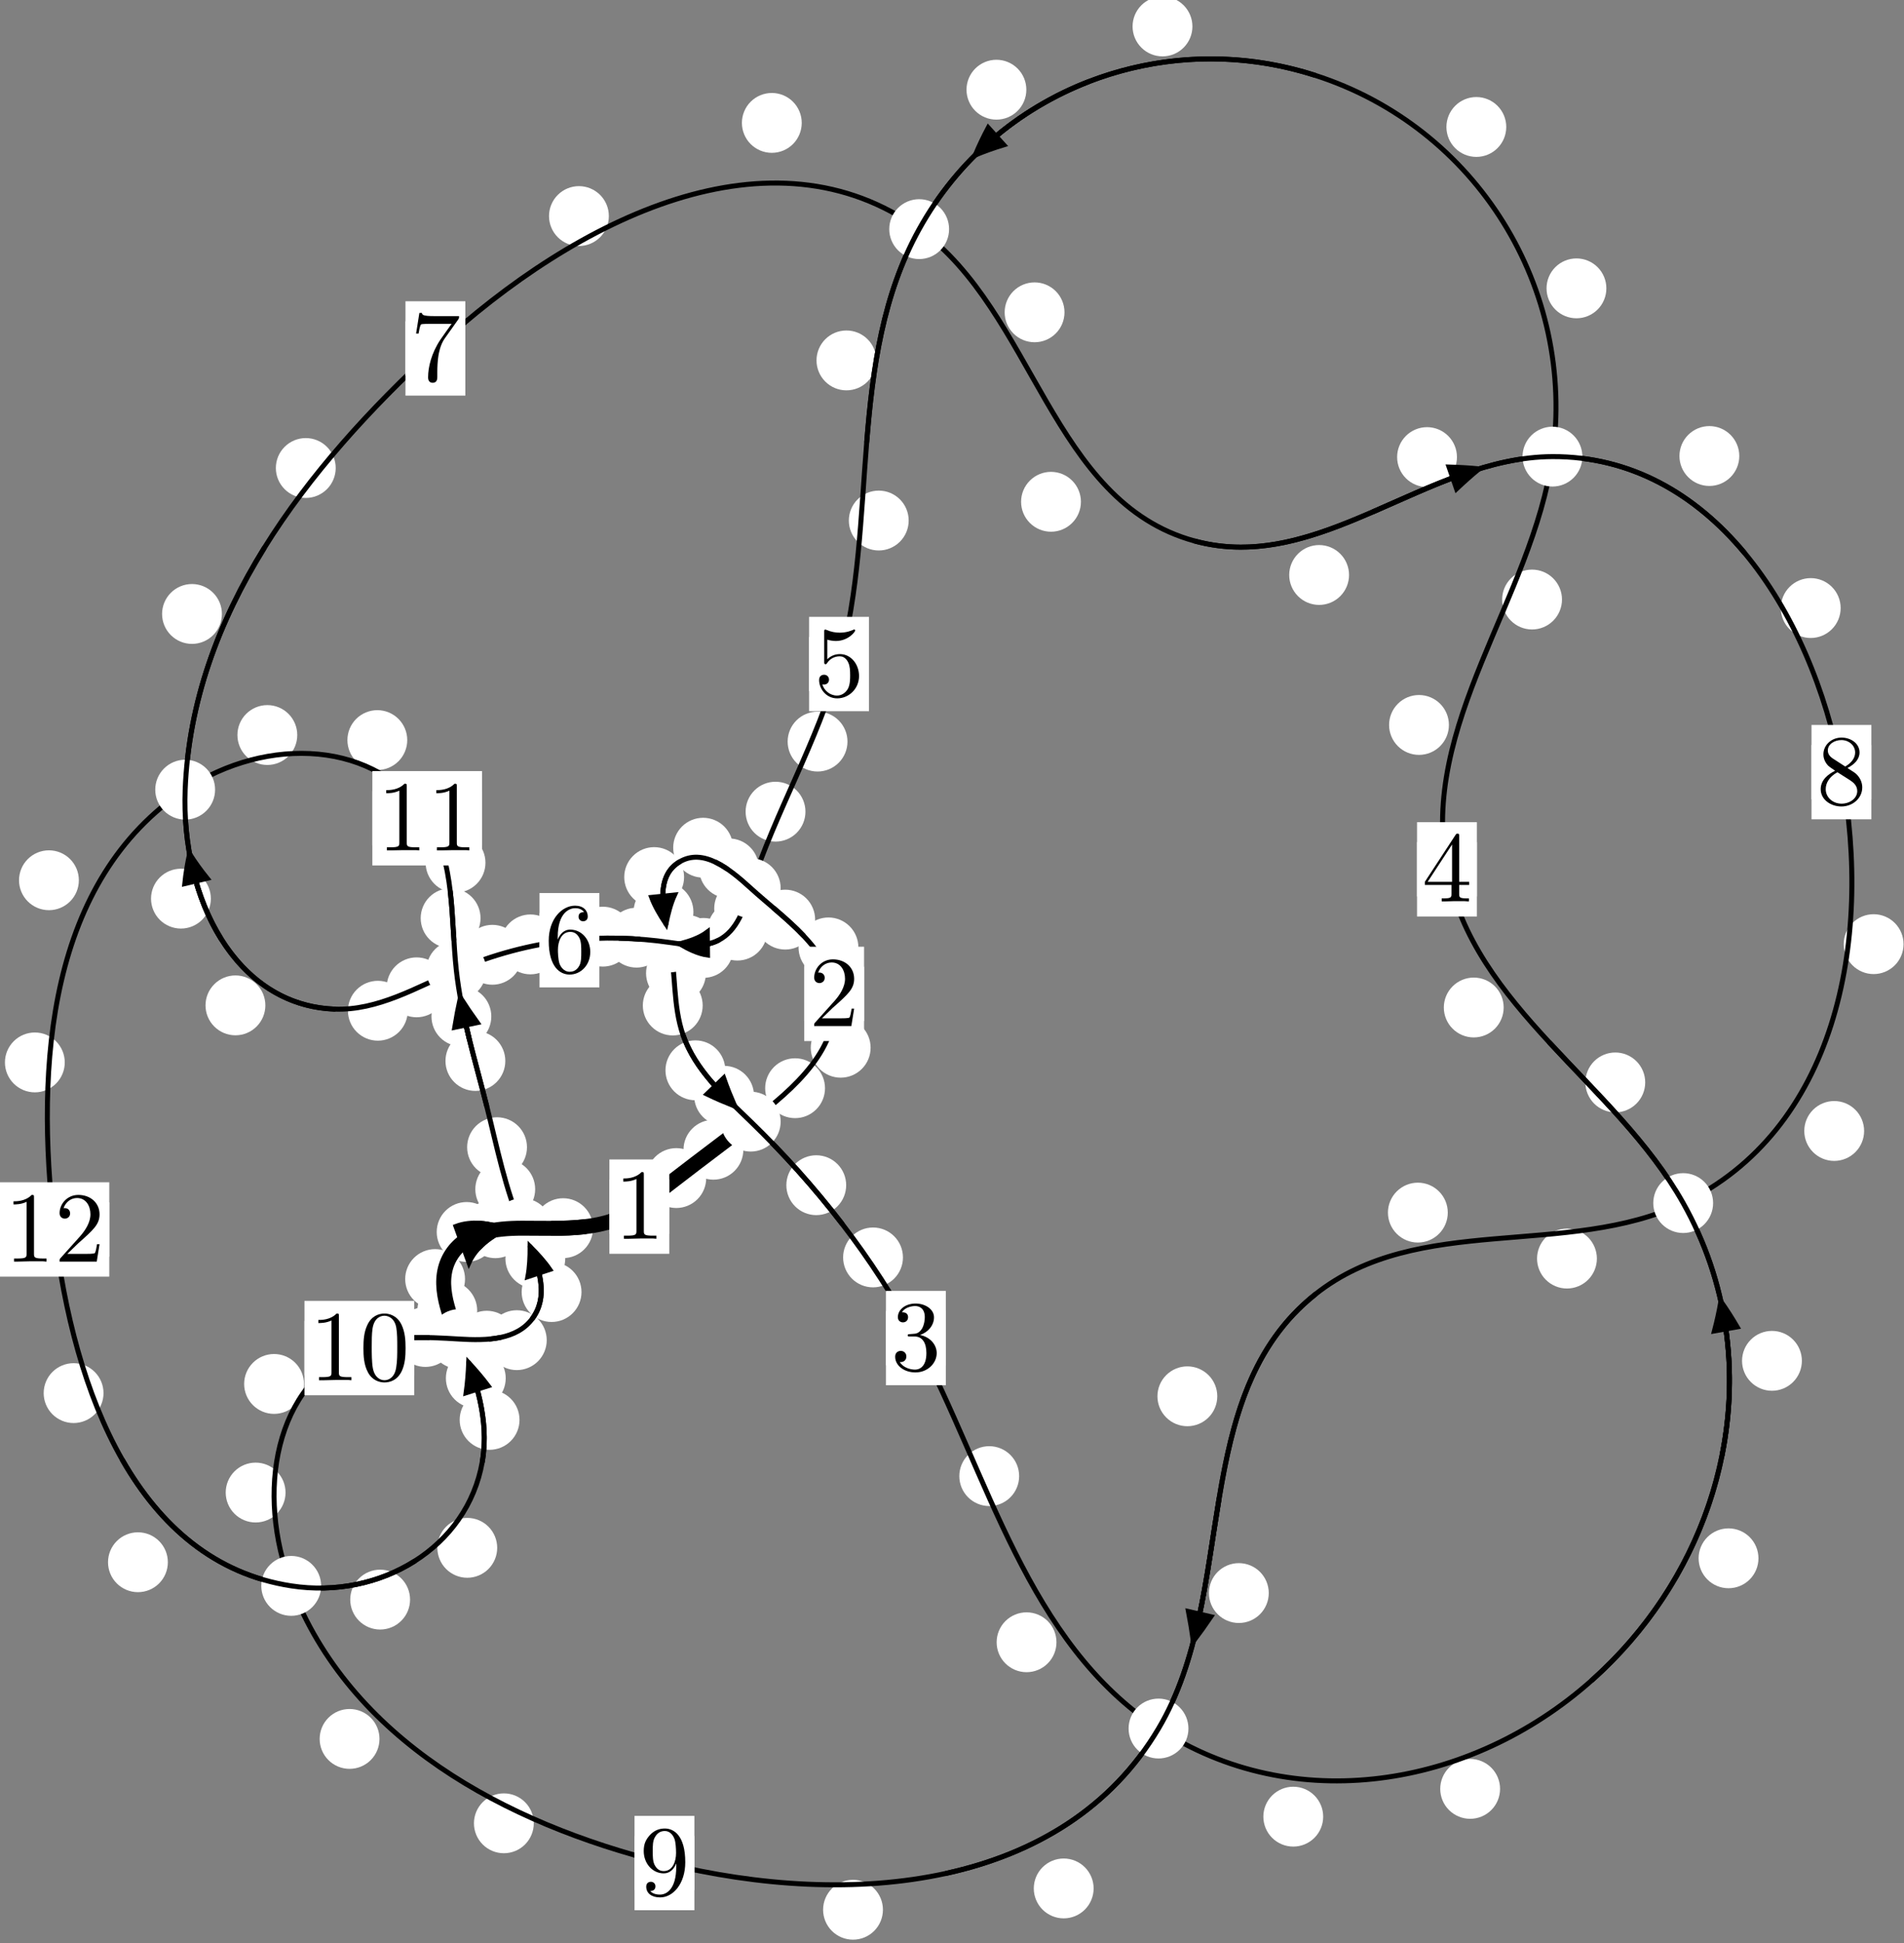 <?xml version="1.0"?>
<!-- Created by MetaPost 1.999 on 2021.07.05:2356 -->
<svg version="1.1" xmlns="http://www.w3.org/2000/svg" xmlns:xlink="http://www.w3.org/1999/xlink" width="190.214" height="194.035" viewBox="0 0 190.214 194.035">
<rect x="0" y="0" width="190.214" height="194.035" fill="#808080" stroke="none"/>
<!-- Original BoundingBox: -75.044647 -81.686478 115.169464 112.348190 -->
  <defs>
    <g transform="scale(0.01,0.01)" id="GLYPHcmr10_48">
      <path style="fill-rule: evenodd;" d="M460 -320C460 -400,455 -480,420 -554C374 -650,292 -666,250 -666C190 -666,117 -640,76 -547C44 -478,39 -400,39 -320C39 -245,43 -155,84 -79C127 2,200 22,249 22C303 22,379 1,423 -94C455 -163,460 -241,460 -320M249 -0C210 -0,151 -25,133 -121C122 -181,122 -273,122 -332C122 -396,122 -462,130 -516C149 -635,224 -644,249 -644C282 -644,348 -626,367 -527C377 -471,377 -395,377 -332C377 -257,377 -189,366 -125C351 -30,294 -0,249 -0"></path>
    </g>
    <g transform="scale(0.01,0.01)" id="GLYPHcmr10_49">
      <path style="fill-rule: evenodd;" d="M294 -640C294 -664,294 -666,271 -666C209 -602,121 -602,89 -602L89 -571C109 -571,168 -571,220 -597L220 -79C220 -43,217 -31,127 -31L95 -31L95 -0L257 -0L130 -3L217 -3L257 -3L297 -3L384 -3L419 -0L419 -31L387 -31C297 -31,294 -42,294 -79"></path>
    </g>
    <g transform="scale(0.01,0.01)" id="GLYPHcmr10_50">
      <path style="fill-rule: evenodd;" d="M127 -77L233 -180C389 -318,449 -372,449 -472C449 -586,359 -666,237 -666C124 -666,50 -574,50 -485C50 -429,100 -429,103 -429C120 -429,155 -441,155 -482C155 -508,137 -534,102 -534C94 -534,92 -534,89 -533C112 -598,166 -635,224 -635C315 -635,358 -554,358 -472C358 -392,308 -313,253 -251L61 -37C50 -26,50 -24,50 -0L421 -0L449 -174L424 -174C419 -144,412 -100,402 -85C395 -77,329 -77,307 -77"></path>
    </g>
    <g transform="scale(0.01,0.01)" id="GLYPHcmr10_51">
      <path style="fill-rule: evenodd;" d="M290 -352C372 -379,430 -449,430 -528C430 -610,342 -666,246 -666C145 -666,69 -606,69 -530C69 -497,91 -478,120 -478C151 -478,171 -500,171 -529C171 -579,124 -579,109 -579C140 -628,206 -641,242 -641C283 -641,338 -619,338 -529C338 -517,336 -459,310 -415C280 -367,246 -364,221 -363C213 -362,189 -360,182 -360C174 -359,167 -358,167 -348C167 -337,174 -337,191 -337L235 -337C317 -337,354 -269,354 -171C354 -35,285 -6,241 -6C198 -6,123 -23,88 -82C123 -77,154 -99,154 -137C154 -173,127 -193,98 -193C74 -193,42 -179,42 -135C42 -44,135 22,244 22C366 22,457 -69,457 -171C457 -253,394 -331,290 -352"></path>
    </g>
    <g transform="scale(0.01,0.01)" id="GLYPHcmr10_52">
      <path style="fill-rule: evenodd;" d="M294 -165L294 -78C294 -42,292 -31,218 -31L197 -31L197 -0L332 -0L238 -3L290 -3L332 -3L374 -3L427 -3L468 -0L468 -31L447 -31C373 -31,371 -42,371 -78L371 -165L471 -165L471 -196L371 -196L371 -651C371 -671,371 -677,355 -677C346 -677,343 -677,335 -665L28 -196L28 -165M300 -196L56 -196L300 -569"></path>
    </g>
    <g transform="scale(0.01,0.01)" id="GLYPHcmr10_53">
      <path style="fill-rule: evenodd;" d="M449 -201C449 -320,367 -420,259 -420C211 -420,168 -404,132 -369L132 -564C152 -558,185 -551,217 -551C340 -551,410 -642,410 -655C410 -661,407 -666,400 -666C399 -666,397 -666,392 -663C372 -654,323 -634,256 -634C216 -634,170 -641,123 -662C115 -665,113 -665,111 -665C101 -665,101 -657,101 -641L101 -345C101 -327,101 -319,115 -319C122 -319,124 -322,128 -328C139 -344,176 -398,257 -398C309 -398,334 -352,342 -334C358 -297,360 -258,360 -208C360 -173,360 -113,336 -71C312 -32,275 -6,229 -6C156 -6,99 -59,82 -118C85 -117,88 -116,99 -116C132 -116,149 -141,149 -165C149 -189,132 -214,99 -214C85 -214,50 -207,50 -161C50 -75,119 22,231 22C347 22,449 -74,449 -201"></path>
    </g>
    <g transform="scale(0.01,0.01)" id="GLYPHcmr10_54">
      <path style="fill-rule: evenodd;" d="M132 -328L132 -352C132 -605,256 -641,307 -641C331 -641,373 -635,395 -601C380 -601,340 -601,340 -556C340 -525,364 -510,386 -510C402 -510,432 -519,432 -558C432 -618,388 -666,305 -666C177 -666,42 -537,42 -316C42 -49,158 22,251 22C362 22,457 -72,457 -204C457 -331,368 -427,257 -427C189 -427,152 -376,132 -328M251 -6C188 -6,158 -66,152 -81C134 -128,134 -208,134 -226C134 -304,166 -404,256 -404C272 -404,318 -404,349 -342C367 -305,367 -254,367 -205C367 -157,367 -107,350 -71C320 -11,274 -6,251 -6"></path>
    </g>
    <g transform="scale(0.01,0.01)" id="GLYPHcmr10_55">
      <path style="fill-rule: evenodd;" d="M476 -609C485 -621,485 -623,485 -644L242 -644C120 -644,118 -657,114 -676L89 -676L56 -470L81 -470C84 -486,93 -549,106 -561C113 -567,191 -567,204 -567L411 -567C400 -551,321 -442,299 -409C209 -274,176 -135,176 -33C176 -23,176 22,222 22C268 22,268 -23,268 -33L268 -84C268 -139,271 -194,279 -248C283 -271,297 -357,341 -419"></path>
    </g>
    <g transform="scale(0.01,0.01)" id="GLYPHcmr10_56">
      <path style="fill-rule: evenodd;" d="M163 -457C117 -487,113 -521,113 -538C113 -599,178 -641,249 -641C322 -641,386 -589,386 -517C386 -460,347 -412,287 -377M309 -362C381 -399,430 -451,430 -517C430 -609,341 -666,250 -666C150 -666,69 -592,69 -499C69 -481,71 -436,113 -389C124 -377,161 -352,186 -335C128 -306,42 -250,42 -151C42 -45,144 22,249 22C362 22,457 -61,457 -168C457 -204,446 -249,408 -291C389 -312,373 -322,309 -362M209 -320L332 -242C360 -223,407 -193,407 -132C407 -58,332 -6,250 -6C164 -6,92 -68,92 -151C92 -209,124 -273,209 -320"></path>
    </g>
    <g transform="scale(0.01,0.01)" id="GLYPHcmr10_57">
      <path style="fill-rule: evenodd;" d="M367 -318L367 -286C367 -52,263 -6,205 -6C188 -6,134 -8,107 -42C151 -42,159 -71,159 -88C159 -119,135 -134,113 -134C97 -134,67 -125,67 -86C67 -19,121 22,206 22C335 22,457 -114,457 -329C457 -598,342 -666,253 -666C198 -666,149 -648,106 -603C65 -558,42 -516,42 -441C42 -316,130 -218,242 -218C303 -218,344 -260,367 -318M243 -241C227 -241,181 -241,150 -304C132 -341,132 -391,132 -440C132 -494,132 -541,153 -578C180 -628,218 -641,253 -641C299 -641,332 -607,349 -562C361 -530,365 -467,365 -421C365 -338,331 -241,243 -241"></path>
    </g>
  </defs>
  <path d="M70.552 117.636C70.552 116.843,70.237 116.083,69.677 115.523C69.116 114.962,68.356 114.647,67.564 114.647C66.771 114.647,66.011 114.962,65.45 115.523C64.89 116.083,64.575 116.843,64.575 117.636C64.575 118.429,64.89 119.189,65.45 119.749C66.011 120.31,66.771 120.625,67.564 120.625C68.356 120.625,69.116 120.31,69.677 119.749C70.237 119.189,70.552 118.429,70.552 117.636Z" style="fill: rgb(100%,100%,100%);stroke: none;"></path>
  <path d="M66.86 120.488C66.86 119.695,66.545 118.935,65.985 118.375C65.424 117.814,64.664 117.499,63.871 117.499C63.079 117.499,62.318 117.814,61.758 118.375C61.198 118.935,60.883 119.695,60.883 120.488C60.883 121.281,61.198 122.041,61.758 122.601C62.318 123.162,63.079 123.477,63.871 123.477C64.664 123.477,65.424 123.162,65.985 122.601C66.545 122.041,66.86 121.281,66.86 120.488Z" style="fill: rgb(100%,100%,100%);stroke: none;"></path>
  <path d="M82.42 108.663C82.42 107.871,82.105 107.111,81.544 106.55C80.984 105.99,80.224 105.675,79.431 105.675C78.638 105.675,77.878 105.99,77.318 106.55C76.757 107.111,76.442 107.871,76.442 108.663C76.442 109.456,76.757 110.216,77.318 110.777C77.878 111.337,78.638 111.652,79.431 111.652C80.224 111.652,80.984 111.337,81.544 110.777C82.105 110.216,82.42 109.456,82.42 108.663Z" style="fill: rgb(100%,100%,100%);stroke: none;"></path>
  <path d="M74.262 114.806C74.262 114.014,73.947 113.254,73.386 112.693C72.826 112.133,72.066 111.818,71.273 111.818C70.48 111.818,69.72 112.133,69.16 112.693C68.599 113.254,68.284 114.014,68.284 114.806C68.284 115.599,68.599 116.359,69.16 116.92C69.72 117.48,70.48 117.795,71.273 117.795C72.066 117.795,72.826 117.48,73.386 116.92C73.947 116.359,74.262 115.599,74.262 114.806Z" style="fill: rgb(100%,100%,100%);stroke: none;"></path>
  <path d="M85.754 94.604C85.754 93.811,85.439 93.051,84.879 92.49C84.318 91.93,83.558 91.615,82.765 91.615C81.973 91.615,81.213 91.93,80.652 92.49C80.092 93.051,79.777 93.811,79.777 94.604C79.777 95.396,80.092 96.156,80.652 96.717C81.213 97.277,81.973 97.592,82.765 97.592C83.558 97.592,84.318 97.277,84.879 96.717C85.439 96.156,85.754 95.396,85.754 94.604Z" style="fill: rgb(100%,100%,100%);stroke: none;"></path>
  <path d="M86.976 104.622C86.976 103.829,86.661 103.069,86.1 102.509C85.54 101.948,84.78 101.633,83.987 101.633C83.194 101.633,82.434 101.948,81.874 102.509C81.313 103.069,80.998 103.829,80.998 104.622C80.998 105.415,81.313 106.175,81.874 106.735C82.434 107.296,83.194 107.611,83.987 107.611C84.78 107.611,85.54 107.296,86.1 106.735C86.661 106.175,86.976 105.415,86.976 104.622Z" style="fill: rgb(100%,100%,100%);stroke: none;"></path>
  <path d="M75.817 86.713C75.817 85.92,75.502 85.16,74.941 84.6C74.381 84.039,73.621 83.724,72.828 83.724C72.035 83.724,71.275 84.039,70.715 84.6C70.154 85.16,69.839 85.92,69.839 86.713C69.839 87.506,70.154 88.266,70.715 88.826C71.275 89.387,72.035 89.702,72.828 89.702C73.621 89.702,74.381 89.387,74.941 88.826C75.502 88.266,75.817 87.506,75.817 86.713Z" style="fill: rgb(100%,100%,100%);stroke: none;"></path>
  <path d="M81.434 91.829C81.434 91.036,81.119 90.276,80.558 89.715C79.998 89.155,79.238 88.84,78.445 88.84C77.652 88.84,76.892 89.155,76.331 89.715C75.771 90.276,75.456 91.036,75.456 91.829C75.456 92.621,75.771 93.382,76.331 93.942C76.892 94.502,77.652 94.817,78.445 94.817C79.238 94.817,79.998 94.502,80.558 93.942C81.119 93.382,81.434 92.621,81.434 91.829Z" style="fill: rgb(100%,100%,100%);stroke: none;"></path>
  <path d="M68.341 87.581C68.341 86.789,68.026 86.028,67.465 85.468C66.905 84.907,66.145 84.592,65.352 84.592C64.559 84.592,63.799 84.907,63.239 85.468C62.678 86.028,62.363 86.789,62.363 87.581C62.363 88.374,62.678 89.134,63.239 89.695C63.799 90.255,64.559 90.57,65.352 90.57C66.145 90.57,66.905 90.255,67.465 89.695C68.026 89.134,68.341 88.374,68.341 87.581Z" style="fill: rgb(100%,100%,100%);stroke: none;"></path>
  <path d="M73.232 84.648C73.232 83.856,72.917 83.096,72.357 82.535C71.796 81.975,71.036 81.66,70.244 81.66C69.451 81.66,68.691 81.975,68.13 82.535C67.57 83.096,67.255 83.856,67.255 84.648C67.255 85.441,67.57 86.201,68.13 86.762C68.691 87.322,69.451 87.637,70.244 87.637C71.036 87.637,71.796 87.322,72.357 86.762C72.917 86.201,73.232 85.441,73.232 84.648Z" style="fill: rgb(100%,100%,100%);stroke: none;"></path>
  <path d="M70.521 97.176C70.521 96.383,70.206 95.623,69.645 95.063C69.085 94.502,68.325 94.187,67.532 94.187C66.739 94.187,65.979 94.502,65.419 95.063C64.858 95.623,64.543 96.383,64.543 97.176C64.543 97.969,64.858 98.729,65.419 99.289C65.979 99.85,66.739 100.165,67.532 100.165C68.325 100.165,69.085 99.85,69.645 99.289C70.206 98.729,70.521 97.969,70.521 97.176Z" style="fill: rgb(100%,100%,100%);stroke: none;"></path>
  <path d="M69.274 91.06C69.274 90.267,68.959 89.507,68.399 88.946C67.839 88.386,67.078 88.071,66.286 88.071C65.493 88.071,64.733 88.386,64.172 88.946C63.612 89.507,63.297 90.267,63.297 91.06C63.297 91.852,63.612 92.613,64.172 93.173C64.733 93.734,65.493 94.048,66.286 94.048C67.078 94.048,67.839 93.734,68.399 93.173C68.959 92.613,69.274 91.852,69.274 91.06Z" style="fill: rgb(100%,100%,100%);stroke: none;"></path>
  <path d="M72.46 106.876C72.46 106.084,72.145 105.324,71.584 104.763C71.024 104.203,70.264 103.888,69.471 103.888C68.678 103.888,67.918 104.203,67.358 104.763C66.797 105.324,66.482 106.084,66.482 106.876C66.482 107.669,66.797 108.429,67.358 108.99C67.918 109.55,68.678 109.865,69.471 109.865C70.264 109.865,71.024 109.55,71.584 108.99C72.145 108.429,72.46 107.669,72.46 106.876Z" style="fill: rgb(100%,100%,100%);stroke: none;"></path>
  <path d="M70.199 100.405C70.199 99.612,69.884 98.852,69.323 98.291C68.763 97.731,68.003 97.416,67.21 97.416C66.417 97.416,65.657 97.731,65.097 98.291C64.536 98.852,64.221 99.612,64.221 100.405C64.221 101.197,64.536 101.958,65.097 102.518C65.657 103.079,66.417 103.394,67.21 103.394C68.003 103.394,68.763 103.079,69.323 102.518C69.884 101.958,70.199 101.197,70.199 100.405Z" style="fill: rgb(100%,100%,100%);stroke: none;"></path>
  <path d="M84.535 118.348C84.535 117.555,84.22 116.795,83.66 116.234C83.099 115.674,82.339 115.359,81.546 115.359C80.754 115.359,79.993 115.674,79.433 116.234C78.873 116.795,78.558 117.555,78.558 118.348C78.558 119.14,78.873 119.9,79.433 120.461C79.993 121.021,80.754 121.336,81.546 121.336C82.339 121.336,83.099 121.021,83.66 120.461C84.22 119.9,84.535 119.14,84.535 118.348Z" style="fill: rgb(100%,100%,100%);stroke: none;"></path>
  <path d="M75.328 109.42C75.328 108.627,75.013 107.867,74.452 107.306C73.892 106.746,73.132 106.431,72.339 106.431C71.546 106.431,70.786 106.746,70.226 107.306C69.665 107.867,69.35 108.627,69.35 109.42C69.35 110.212,69.665 110.973,70.226 111.533C70.786 112.094,71.546 112.409,72.339 112.409C73.132 112.409,73.892 112.094,74.452 111.533C75.013 110.973,75.328 110.212,75.328 109.42Z" style="fill: rgb(100%,100%,100%);stroke: none;"></path>
  <path d="M101.815 147.397C101.815 146.605,101.5 145.844,100.94 145.284C100.379 144.723,99.619 144.409,98.826 144.409C98.034 144.409,97.274 144.723,96.713 145.284C96.153 145.844,95.838 146.605,95.838 147.397C95.838 148.19,96.153 148.95,96.713 149.511C97.274 150.071,98.034 150.386,98.826 150.386C99.619 150.386,100.379 150.071,100.94 149.511C101.5 148.95,101.815 148.19,101.815 147.397Z" style="fill: rgb(100%,100%,100%);stroke: none;"></path>
  <path d="M90.207 125.561C90.207 124.768,89.892 124.008,89.332 123.447C88.771 122.887,88.011 122.572,87.218 122.572C86.426 122.572,85.665 122.887,85.105 123.447C84.544 124.008,84.23 124.768,84.23 125.561C84.23 126.353,84.544 127.113,85.105 127.674C85.665 128.234,86.426 128.549,87.218 128.549C88.011 128.549,88.771 128.234,89.332 127.674C89.892 127.113,90.207 126.353,90.207 125.561Z" style="fill: rgb(100%,100%,100%);stroke: none;"></path>
  <path d="M132.189 181.403C132.189 180.61,131.875 179.85,131.314 179.289C130.754 178.729,129.993 178.414,129.201 178.414C128.408 178.414,127.648 178.729,127.087 179.289C126.527 179.85,126.212 180.61,126.212 181.403C126.212 182.195,126.527 182.955,127.087 183.516C127.648 184.076,128.408 184.391,129.201 184.391C129.993 184.391,130.754 184.076,131.314 183.516C131.875 182.955,132.189 182.195,132.189 181.403Z" style="fill: rgb(100%,100%,100%);stroke: none;"></path>
  <path d="M105.544 163.989C105.544 163.196,105.229 162.436,104.669 161.875C104.108 161.315,103.348 161,102.555 161C101.763 161,101.003 161.315,100.442 161.875C99.882 162.436,99.567 163.196,99.567 163.989C99.567 164.781,99.882 165.542,100.442 166.102C101.003 166.662,101.763 166.977,102.555 166.977C103.348 166.977,104.108 166.662,104.669 166.102C105.229 165.542,105.544 164.781,105.544 163.989Z" style="fill: rgb(100%,100%,100%);stroke: none;"></path>
  <path d="M175.674 155.604C175.674 154.812,175.359 154.051,174.798 153.491C174.238 152.931,173.478 152.616,172.685 152.616C171.892 152.616,171.132 152.931,170.572 153.491C170.011 154.051,169.696 154.812,169.696 155.604C169.696 156.397,170.011 157.157,170.572 157.718C171.132 158.278,171.892 158.593,172.685 158.593C173.478 158.593,174.238 158.278,174.798 157.718C175.359 157.157,175.674 156.397,175.674 155.604Z" style="fill: rgb(100%,100%,100%);stroke: none;"></path>
  <path d="M149.86 178.628C149.86 177.835,149.545 177.075,148.985 176.515C148.424 175.954,147.664 175.639,146.872 175.639C146.079 175.639,145.319 175.954,144.758 176.515C144.198 177.075,143.883 177.835,143.883 178.628C143.883 179.421,144.198 180.181,144.758 180.741C145.319 181.302,146.079 181.617,146.872 181.617C147.664 181.617,148.424 181.302,148.985 180.741C149.545 180.181,149.86 179.421,149.86 178.628Z" style="fill: rgb(100%,100%,100%);stroke: none;"></path>
  <path d="M164.36 108.085C164.36 107.293,164.046 106.533,163.485 105.972C162.925 105.412,162.164 105.097,161.372 105.097C160.579 105.097,159.819 105.412,159.258 105.972C158.698 106.533,158.383 107.293,158.383 108.085C158.383 108.878,158.698 109.638,159.258 110.199C159.819 110.759,160.579 111.074,161.372 111.074C162.164 111.074,162.925 110.759,163.485 110.199C164.046 109.638,164.36 108.878,164.36 108.085Z" style="fill: rgb(100%,100%,100%);stroke: none;"></path>
  <path d="M180.012 135.886C180.012 135.093,179.697 134.333,179.137 133.773C178.576 133.212,177.816 132.897,177.024 132.897C176.231 132.897,175.471 133.212,174.91 133.773C174.35 134.333,174.035 135.093,174.035 135.886C174.035 136.679,174.35 137.439,174.91 137.999C175.471 138.56,176.231 138.875,177.024 138.875C177.816 138.875,178.576 138.56,179.137 137.999C179.697 137.439,180.012 136.679,180.012 135.886Z" style="fill: rgb(100%,100%,100%);stroke: none;"></path>
  <path d="M144.75 72.39C144.75 71.597,144.435 70.837,143.875 70.277C143.314 69.716,142.554 69.401,141.761 69.401C140.969 69.401,140.209 69.716,139.648 70.277C139.088 70.837,138.773 71.597,138.773 72.39C138.773 73.183,139.088 73.943,139.648 74.503C140.209 75.064,140.969 75.379,141.761 75.379C142.554 75.379,143.314 75.064,143.875 74.503C144.435 73.943,144.75 73.183,144.75 72.39Z" style="fill: rgb(100%,100%,100%);stroke: none;"></path>
  <path d="M150.22 100.604C150.22 99.812,149.905 99.051,149.345 98.491C148.784 97.931,148.024 97.616,147.231 97.616C146.439 97.616,145.678 97.931,145.118 98.491C144.557 99.051,144.242 99.812,144.242 100.604C144.242 101.397,144.557 102.157,145.118 102.718C145.678 103.278,146.439 103.593,147.231 103.593C148.024 103.593,148.784 103.278,149.345 102.718C149.905 102.157,150.22 101.397,150.22 100.604Z" style="fill: rgb(100%,100%,100%);stroke: none;"></path>
  <path d="M160.48 28.793C160.48 28.001,160.165 27.241,159.605 26.68C159.044 26.12,158.284 25.805,157.492 25.805C156.699 25.805,155.939 26.12,155.378 26.68C154.818 27.241,154.503 28.001,154.503 28.793C154.503 29.586,154.818 30.346,155.378 30.907C155.939 31.467,156.699 31.782,157.492 31.782C158.284 31.782,159.044 31.467,159.605 30.907C160.165 30.346,160.48 29.586,160.48 28.793Z" style="fill: rgb(100%,100%,100%);stroke: none;"></path>
  <path d="M156.046 59.867C156.046 59.074,155.731 58.314,155.17 57.754C154.61 57.193,153.85 56.878,153.057 56.878C152.264 56.878,151.504 57.193,150.944 57.754C150.383 58.314,150.068 59.074,150.068 59.867C150.068 60.66,150.383 61.42,150.944 61.98C151.504 62.541,152.264 62.856,153.057 62.856C153.85 62.856,154.61 62.541,155.17 61.98C155.731 61.42,156.046 60.66,156.046 59.867Z" style="fill: rgb(100%,100%,100%);stroke: none;"></path>
  <path d="M119.125 2.641C119.125 1.848,118.81 1.088,118.249 0.527C117.689 -0.033,116.929 -0.348,116.136 -0.348C115.343 -0.348,114.583 -0.033,114.023 0.527C113.462 1.088,113.147 1.848,113.147 2.641C113.147 3.433,113.462 4.193,114.023 4.754C114.583 5.314,115.343 5.629,116.136 5.629C116.929 5.629,117.689 5.314,118.249 4.754C118.81 4.193,119.125 3.433,119.125 2.641Z" style="fill: rgb(100%,100%,100%);stroke: none;"></path>
  <path d="M150.478 12.679C150.478 11.886,150.164 11.126,149.603 10.566C149.043 10.005,148.282 9.69,147.49 9.69C146.697 9.69,145.937 10.005,145.376 10.566C144.816 11.126,144.501 11.886,144.501 12.679C144.501 13.472,144.816 14.232,145.376 14.792C145.937 15.353,146.697 15.668,147.49 15.668C148.282 15.668,149.043 15.353,149.603 14.792C150.164 14.232,150.478 13.472,150.478 12.679Z" style="fill: rgb(100%,100%,100%);stroke: none;"></path>
  <path d="M87.549 35.989C87.549 35.196,87.234 34.436,86.674 33.875C86.113 33.315,85.353 33,84.56 33C83.768 33,83.007 33.315,82.447 33.875C81.887 34.436,81.572 35.196,81.572 35.989C81.572 36.781,81.887 37.542,82.447 38.102C83.007 38.663,83.768 38.977,84.56 38.977C85.353 38.977,86.113 38.663,86.674 38.102C87.234 37.542,87.549 36.781,87.549 35.989Z" style="fill: rgb(100%,100%,100%);stroke: none;"></path>
  <path d="M102.534 8.958C102.534 8.165,102.22 7.405,101.659 6.844C101.099 6.284,100.338 5.969,99.546 5.969C98.753 5.969,97.993 6.284,97.432 6.844C96.872 7.405,96.557 8.165,96.557 8.958C96.557 9.75,96.872 10.51,97.432 11.071C97.993 11.631,98.753 11.946,99.546 11.946C100.338 11.946,101.099 11.631,101.659 11.071C102.22 10.51,102.534 9.75,102.534 8.958Z" style="fill: rgb(100%,100%,100%);stroke: none;"></path>
  <path d="M84.665 74.051C84.665 73.259,84.35 72.498,83.79 71.938C83.229 71.378,82.469 71.063,81.676 71.063C80.884 71.063,80.124 71.378,79.563 71.938C79.003 72.498,78.688 73.259,78.688 74.051C78.688 74.844,79.003 75.604,79.563 76.165C80.124 76.725,80.884 77.04,81.676 77.04C82.469 77.04,83.229 76.725,83.79 76.165C84.35 75.604,84.665 74.844,84.665 74.051Z" style="fill: rgb(100%,100%,100%);stroke: none;"></path>
  <path d="M90.779 51.978C90.779 51.185,90.464 50.425,89.904 49.865C89.343 49.304,88.583 48.989,87.791 48.989C86.998 48.989,86.238 49.304,85.677 49.865C85.117 50.425,84.802 51.185,84.802 51.978C84.802 52.771,85.117 53.531,85.677 54.091C86.238 54.652,86.998 54.967,87.791 54.967C88.583 54.967,89.343 54.652,89.904 54.091C90.464 53.531,90.779 52.771,90.779 51.978Z" style="fill: rgb(100%,100%,100%);stroke: none;"></path>
  <path d="M77.33 90.725C77.33 89.932,77.015 89.172,76.454 88.611C75.894 88.051,75.134 87.736,74.341 87.736C73.548 87.736,72.788 88.051,72.228 88.611C71.667 89.172,71.352 89.932,71.352 90.725C71.352 91.517,71.667 92.277,72.228 92.838C72.788 93.398,73.548 93.713,74.341 93.713C75.134 93.713,75.894 93.398,76.454 92.838C77.015 92.277,77.33 91.517,77.33 90.725Z" style="fill: rgb(100%,100%,100%);stroke: none;"></path>
  <path d="M80.466 81.049C80.466 80.257,80.151 79.496,79.591 78.936C79.03 78.375,78.27 78.061,77.477 78.061C76.685 78.061,75.924 78.375,75.364 78.936C74.804 79.496,74.489 80.257,74.489 81.049C74.489 81.842,74.804 82.602,75.364 83.163C75.924 83.723,76.685 84.038,77.477 84.038C78.27 84.038,79.03 83.723,79.591 83.163C80.151 82.602,80.466 81.842,80.466 81.049Z" style="fill: rgb(100%,100%,100%);stroke: none;"></path>
  <path d="M73.27 94.655C73.27 93.862,72.955 93.102,72.395 92.541C71.834 91.981,71.074 91.666,70.281 91.666C69.489 91.666,68.728 91.981,68.168 92.541C67.607 93.102,67.293 93.862,67.293 94.655C67.293 95.447,67.607 96.207,68.168 96.768C68.728 97.328,69.489 97.643,70.281 97.643C71.074 97.643,71.834 97.328,72.395 96.768C72.955 96.207,73.27 95.447,73.27 94.655Z" style="fill: rgb(100%,100%,100%);stroke: none;"></path>
  <path d="M76.655 92.927C76.655 92.134,76.34 91.374,75.779 90.813C75.219 90.253,74.459 89.938,73.666 89.938C72.873 89.938,72.113 90.253,71.553 90.813C70.992 91.374,70.677 92.134,70.677 92.927C70.677 93.719,70.992 94.48,71.553 95.04C72.113 95.601,72.873 95.915,73.666 95.915C74.459 95.915,75.219 95.601,75.779 95.04C76.34 94.48,76.655 93.719,76.655 92.927Z" style="fill: rgb(100%,100%,100%);stroke: none;"></path>
  <path d="M66.577 93.631C66.577 92.838,66.262 92.078,65.702 91.517C65.141 90.957,64.381 90.642,63.588 90.642C62.796 90.642,62.035 90.957,61.475 91.517C60.914 92.078,60.6 92.838,60.6 93.631C60.6 94.423,60.914 95.183,61.475 95.744C62.035 96.304,62.796 96.619,63.588 96.619C64.381 96.619,65.141 96.304,65.702 95.744C66.262 95.183,66.577 94.423,66.577 93.631Z" style="fill: rgb(100%,100%,100%);stroke: none;"></path>
  <path d="M71.543 94.346C71.543 93.553,71.228 92.793,70.668 92.233C70.107 91.672,69.347 91.357,68.555 91.357C67.762 91.357,67.002 91.672,66.441 92.233C65.881 92.793,65.566 93.553,65.566 94.346C65.566 95.139,65.881 95.899,66.441 96.459C67.002 97.02,67.762 97.335,68.555 97.335C69.347 97.335,70.107 97.02,70.668 96.459C71.228 95.899,71.543 95.139,71.543 94.346Z" style="fill: rgb(100%,100%,100%);stroke: none;"></path>
  <path d="M55.981 94.303C55.981 93.51,55.666 92.75,55.105 92.19C54.545 91.629,53.785 91.314,52.992 91.314C52.199 91.314,51.439 91.629,50.879 92.19C50.318 92.75,50.003 93.51,50.003 94.303C50.003 95.096,50.318 95.856,50.879 96.416C51.439 96.977,52.199 97.292,52.992 97.292C53.785 97.292,54.545 96.977,55.105 96.416C55.666 95.856,55.981 95.096,55.981 94.303Z" style="fill: rgb(100%,100%,100%);stroke: none;"></path>
  <path d="M63.212 93.529C63.212 92.736,62.897 91.976,62.337 91.415C61.776 90.855,61.016 90.54,60.224 90.54C59.431 90.54,58.671 90.855,58.11 91.415C57.55 91.976,57.235 92.736,57.235 93.529C57.235 94.321,57.55 95.082,58.11 95.642C58.671 96.203,59.431 96.518,60.224 96.518C61.016 96.518,61.776 96.203,62.337 95.642C62.897 95.082,63.212 94.321,63.212 93.529Z" style="fill: rgb(100%,100%,100%);stroke: none;"></path>
  <path d="M44.608 98.59C44.608 97.797,44.293 97.037,43.733 96.477C43.172 95.916,42.412 95.601,41.619 95.601C40.827 95.601,40.067 95.916,39.506 96.477C38.946 97.037,38.631 97.797,38.631 98.59C38.631 99.383,38.946 100.143,39.506 100.703C40.067 101.264,40.827 101.579,41.619 101.579C42.412 101.579,43.172 101.264,43.733 100.703C44.293 100.143,44.608 99.383,44.608 98.59Z" style="fill: rgb(100%,100%,100%);stroke: none;"></path>
  <path d="M52.178 95.34C52.178 94.548,51.863 93.787,51.303 93.227C50.742 92.667,49.982 92.352,49.189 92.352C48.397 92.352,47.637 92.667,47.076 93.227C46.516 93.787,46.201 94.548,46.201 95.34C46.201 96.133,46.516 96.893,47.076 97.454C47.637 98.014,48.397 98.329,49.189 98.329C49.982 98.329,50.742 98.014,51.303 97.454C51.863 96.893,52.178 96.133,52.178 95.34Z" style="fill: rgb(100%,100%,100%);stroke: none;"></path>
  <path d="M26.51 100.391C26.51 99.598,26.195 98.838,25.634 98.278C25.074 97.717,24.314 97.402,23.521 97.402C22.728 97.402,21.968 97.717,21.408 98.278C20.847 98.838,20.532 99.598,20.532 100.391C20.532 101.184,20.847 101.944,21.408 102.504C21.968 103.065,22.728 103.38,23.521 103.38C24.314 103.38,25.074 103.065,25.634 102.504C26.195 101.944,26.51 101.184,26.51 100.391Z" style="fill: rgb(100%,100%,100%);stroke: none;"></path>
  <path d="M40.737 100.928C40.737 100.136,40.422 99.375,39.862 98.815C39.301 98.254,38.541 97.939,37.748 97.939C36.956 97.939,36.195 98.254,35.635 98.815C35.074 99.375,34.76 100.136,34.76 100.928C34.76 101.721,35.074 102.481,35.635 103.042C36.195 103.602,36.956 103.917,37.748 103.917C38.541 103.917,39.301 103.602,39.862 103.042C40.422 102.481,40.737 101.721,40.737 100.928Z" style="fill: rgb(100%,100%,100%);stroke: none;"></path>
  <path d="M22.169 61.307C22.169 60.514,21.854 59.754,21.294 59.194C20.733 58.633,19.973 58.318,19.18 58.318C18.388 58.318,17.628 58.633,17.067 59.194C16.507 59.754,16.192 60.514,16.192 61.307C16.192 62.1,16.507 62.86,17.067 63.42C17.628 63.981,18.388 64.296,19.18 64.296C19.973 64.296,20.733 63.981,21.294 63.42C21.854 62.86,22.169 62.1,22.169 61.307Z" style="fill: rgb(100%,100%,100%);stroke: none;"></path>
  <path d="M21.065 89.734C21.065 88.941,20.75 88.181,20.19 87.62C19.629 87.06,18.869 86.745,18.077 86.745C17.284 86.745,16.524 87.06,15.963 87.62C15.403 88.181,15.088 88.941,15.088 89.734C15.088 90.526,15.403 91.286,15.963 91.847C16.524 92.407,17.284 92.722,18.077 92.722C18.869 92.722,19.629 92.407,20.19 91.847C20.75 91.286,21.065 90.526,21.065 89.734Z" style="fill: rgb(100%,100%,100%);stroke: none;"></path>
  <path d="M60.826 21.576C60.826 20.783,60.511 20.023,59.95 19.463C59.39 18.902,58.63 18.587,57.837 18.587C57.044 18.587,56.284 18.902,55.724 19.463C55.163 20.023,54.848 20.783,54.848 21.576C54.848 22.369,55.163 23.129,55.724 23.689C56.284 24.25,57.044 24.565,57.837 24.565C58.63 24.565,59.39 24.25,59.95 23.689C60.511 23.129,60.826 22.369,60.826 21.576Z" style="fill: rgb(100%,100%,100%);stroke: none;"></path>
  <path d="M33.537 46.733C33.537 45.94,33.222 45.18,32.661 44.62C32.101 44.059,31.341 43.744,30.548 43.744C29.755 43.744,28.995 44.059,28.435 44.62C27.874 45.18,27.559 45.94,27.559 46.733C27.559 47.526,27.874 48.286,28.435 48.846C28.995 49.407,29.755 49.722,30.548 49.722C31.341 49.722,32.101 49.407,32.661 48.846C33.222 48.286,33.537 47.526,33.537 46.733Z" style="fill: rgb(100%,100%,100%);stroke: none;"></path>
  <path d="M106.345 31.187C106.345 30.394,106.03 29.634,105.47 29.073C104.909 28.513,104.149 28.198,103.356 28.198C102.564 28.198,101.804 28.513,101.243 29.073C100.683 29.634,100.368 30.394,100.368 31.187C100.368 31.979,100.683 32.74,101.243 33.3C101.804 33.861,102.564 34.175,103.356 34.175C104.149 34.175,104.909 33.861,105.47 33.3C106.03 32.74,106.345 31.979,106.345 31.187Z" style="fill: rgb(100%,100%,100%);stroke: none;"></path>
  <path d="M80.095 12.273C80.095 11.48,79.78 10.72,79.22 10.159C78.659 9.599,77.899 9.284,77.106 9.284C76.314 9.284,75.554 9.599,74.993 10.159C74.433 10.72,74.118 11.48,74.118 12.273C74.118 13.065,74.433 13.825,74.993 14.386C75.554 14.946,76.314 15.261,77.106 15.261C77.899 15.261,78.659 14.946,79.22 14.386C79.78 13.825,80.095 13.065,80.095 12.273Z" style="fill: rgb(100%,100%,100%);stroke: none;"></path>
  <path d="M134.773 57.415C134.773 56.622,134.458 55.862,133.897 55.302C133.337 54.741,132.577 54.426,131.784 54.426C130.991 54.426,130.231 54.741,129.671 55.302C129.11 55.862,128.795 56.622,128.795 57.415C128.795 58.208,129.11 58.968,129.671 59.528C130.231 60.089,130.991 60.404,131.784 60.404C132.577 60.404,133.337 60.089,133.897 59.528C134.458 58.968,134.773 58.208,134.773 57.415Z" style="fill: rgb(100%,100%,100%);stroke: none;"></path>
  <path d="M107.987 50.106C107.987 49.313,107.672 48.553,107.111 47.993C106.551 47.432,105.791 47.117,104.998 47.117C104.205 47.117,103.445 47.432,102.885 47.993C102.324 48.553,102.009 49.313,102.009 50.106C102.009 50.899,102.324 51.659,102.885 52.219C103.445 52.78,104.205 53.095,104.998 53.095C105.791 53.095,106.551 52.78,107.111 52.219C107.672 51.659,107.987 50.899,107.987 50.106Z" style="fill: rgb(100%,100%,100%);stroke: none;"></path>
  <path d="M173.759 45.536C173.759 44.743,173.444 43.983,172.883 43.423C172.323 42.862,171.563 42.547,170.77 42.547C169.977 42.547,169.217 42.862,168.657 43.423C168.096 43.983,167.781 44.743,167.781 45.536C167.781 46.329,168.096 47.089,168.657 47.649C169.217 48.21,169.977 48.525,170.77 48.525C171.563 48.525,172.323 48.21,172.883 47.649C173.444 47.089,173.759 46.329,173.759 45.536Z" style="fill: rgb(100%,100%,100%);stroke: none;"></path>
  <path d="M145.553 45.643C145.553 44.85,145.238 44.09,144.678 43.53C144.118 42.969,143.357 42.654,142.565 42.654C141.772 42.654,141.012 42.969,140.451 43.53C139.891 44.09,139.576 44.85,139.576 45.643C139.576 46.436,139.891 47.196,140.451 47.756C141.012 48.317,141.772 48.632,142.565 48.632C143.357 48.632,144.118 48.317,144.678 47.756C145.238 47.196,145.553 46.436,145.553 45.643Z" style="fill: rgb(100%,100%,100%);stroke: none;"></path>
  <path d="M190.169 94.278C190.169 93.485,189.855 92.725,189.294 92.165C188.734 91.604,187.973 91.289,187.181 91.289C186.388 91.289,185.628 91.604,185.067 92.165C184.507 92.725,184.192 93.485,184.192 94.278C184.192 95.071,184.507 95.831,185.067 96.391C185.628 96.952,186.388 97.267,187.181 97.267C187.973 97.267,188.734 96.952,189.294 96.391C189.855 95.831,190.169 95.071,190.169 94.278Z" style="fill: rgb(100%,100%,100%);stroke: none;"></path>
  <path d="M183.885 60.717C183.885 59.924,183.57 59.164,183.009 58.604C182.449 58.043,181.689 57.728,180.896 57.728C180.103 57.728,179.343 58.043,178.783 58.604C178.222 59.164,177.907 59.924,177.907 60.717C177.907 61.51,178.222 62.27,178.783 62.83C179.343 63.391,180.103 63.706,180.896 63.706C181.689 63.706,182.449 63.391,183.009 62.83C183.57 62.27,183.885 61.51,183.885 60.717Z" style="fill: rgb(100%,100%,100%);stroke: none;"></path>
  <path d="M159.532 125.676C159.532 124.883,159.217 124.123,158.657 123.562C158.096 123.002,157.336 122.687,156.543 122.687C155.751 122.687,154.991 123.002,154.43 123.562C153.87 124.123,153.555 124.883,153.555 125.676C153.555 126.468,153.87 127.228,154.43 127.789C154.991 128.349,155.751 128.664,156.543 128.664C157.336 128.664,158.096 128.349,158.657 127.789C159.217 127.228,159.532 126.468,159.532 125.676Z" style="fill: rgb(100%,100%,100%);stroke: none;"></path>
  <path d="M186.23 112.933C186.23 112.14,185.915 111.38,185.355 110.82C184.794 110.259,184.034 109.944,183.241 109.944C182.449 109.944,181.688 110.259,181.128 110.82C180.567 111.38,180.252 112.14,180.252 112.933C180.252 113.726,180.567 114.486,181.128 115.046C181.688 115.607,182.449 115.922,183.241 115.922C184.034 115.922,184.794 115.607,185.355 115.046C185.915 114.486,186.23 113.726,186.23 112.933Z" style="fill: rgb(100%,100%,100%);stroke: none;"></path>
  <path d="M121.609 139.427C121.609 138.635,121.294 137.874,120.733 137.314C120.173 136.754,119.413 136.439,118.62 136.439C117.827 136.439,117.067 136.754,116.507 137.314C115.946 137.874,115.631 138.635,115.631 139.427C115.631 140.22,115.946 140.98,116.507 141.541C117.067 142.101,117.827 142.416,118.62 142.416C119.413 142.416,120.173 142.101,120.733 141.541C121.294 140.98,121.609 140.22,121.609 139.427Z" style="fill: rgb(100%,100%,100%);stroke: none;"></path>
  <path d="M144.637 121.085C144.637 120.292,144.322 119.532,143.761 118.972C143.201 118.411,142.441 118.096,141.648 118.096C140.855 118.096,140.095 118.411,139.535 118.972C138.974 119.532,138.659 120.292,138.659 121.085C138.659 121.878,138.974 122.638,139.535 123.198C140.095 123.759,140.855 124.074,141.648 124.074C142.441 124.074,143.201 123.759,143.761 123.198C144.322 122.638,144.637 121.878,144.637 121.085Z" style="fill: rgb(100%,100%,100%);stroke: none;"></path>
  <path d="M109.256 188.569C109.256 187.777,108.941 187.016,108.38 186.456C107.82 185.895,107.059 185.581,106.267 185.581C105.474 185.581,104.714 185.895,104.153 186.456C103.593 187.016,103.278 187.777,103.278 188.569C103.278 189.362,103.593 190.122,104.153 190.683C104.714 191.243,105.474 191.558,106.267 191.558C107.059 191.558,107.82 191.243,108.38 190.683C108.941 190.122,109.256 189.362,109.256 188.569Z" style="fill: rgb(100%,100%,100%);stroke: none;"></path>
  <path d="M126.752 159.075C126.752 158.283,126.437 157.523,125.877 156.962C125.316 156.402,124.556 156.087,123.764 156.087C122.971 156.087,122.211 156.402,121.65 156.962C121.09 157.523,120.775 158.283,120.775 159.075C120.775 159.868,121.09 160.628,121.65 161.189C122.211 161.749,122.971 162.064,123.764 162.064C124.556 162.064,125.316 161.749,125.877 161.189C126.437 160.628,126.752 159.868,126.752 159.075Z" style="fill: rgb(100%,100%,100%);stroke: none;"></path>
  <path d="M53.326 182.066C53.326 181.274,53.011 180.514,52.451 179.953C51.89 179.393,51.13 179.078,50.337 179.078C49.545 179.078,48.785 179.393,48.224 179.953C47.664 180.514,47.349 181.274,47.349 182.066C47.349 182.859,47.664 183.619,48.224 184.18C48.785 184.74,49.545 185.055,50.337 185.055C51.13 185.055,51.89 184.74,52.451 184.18C53.011 183.619,53.326 182.859,53.326 182.066Z" style="fill: rgb(100%,100%,100%);stroke: none;"></path>
  <path d="M88.207 190.698C88.207 189.905,87.892 189.145,87.332 188.584C86.771 188.024,86.011 187.709,85.219 187.709C84.426 187.709,83.666 188.024,83.105 188.584C82.545 189.145,82.23 189.905,82.23 190.698C82.23 191.49,82.545 192.251,83.105 192.811C83.666 193.372,84.426 193.686,85.219 193.686C86.011 193.686,86.771 193.372,87.332 192.811C87.892 192.251,88.207 191.49,88.207 190.698Z" style="fill: rgb(100%,100%,100%);stroke: none;"></path>
  <path d="M28.526 149.039C28.526 148.246,28.211 147.486,27.651 146.925C27.09 146.365,26.33 146.05,25.538 146.05C24.745 146.05,23.985 146.365,23.424 146.925C22.864 147.486,22.549 148.246,22.549 149.039C22.549 149.831,22.864 150.591,23.424 151.152C23.985 151.712,24.745 152.027,25.538 152.027C26.33 152.027,27.09 151.712,27.651 151.152C28.211 150.591,28.526 149.831,28.526 149.039Z" style="fill: rgb(100%,100%,100%);stroke: none;"></path>
  <path d="M37.912 173.64C37.912 172.848,37.597 172.087,37.036 171.527C36.476 170.966,35.716 170.652,34.923 170.652C34.13 170.652,33.37 170.966,32.81 171.527C32.249 172.087,31.934 172.848,31.934 173.64C31.934 174.433,32.249 175.193,32.81 175.754C33.37 176.314,34.13 176.629,34.923 176.629C35.716 176.629,36.476 176.314,37.036 175.754C37.597 175.193,37.912 174.433,37.912 173.64Z" style="fill: rgb(100%,100%,100%);stroke: none;"></path>
  <path d="M42.016 133.298C42.016 132.506,41.701 131.745,41.141 131.185C40.58 130.624,39.82 130.309,39.027 130.309C38.235 130.309,37.475 130.624,36.914 131.185C36.354 131.745,36.039 132.506,36.039 133.298C36.039 134.091,36.354 134.851,36.914 135.412C37.475 135.972,38.235 136.287,39.027 136.287C39.82 136.287,40.58 135.972,41.141 135.412C41.701 134.851,42.016 134.091,42.016 133.298Z" style="fill: rgb(100%,100%,100%);stroke: none;"></path>
  <path d="M30.369 138.194C30.369 137.401,30.054 136.641,29.494 136.081C28.933 135.52,28.173 135.205,27.38 135.205C26.588 135.205,25.827 135.52,25.267 136.081C24.706 136.641,24.391 137.401,24.391 138.194C24.391 138.987,24.706 139.747,25.267 140.307C25.827 140.868,26.588 141.183,27.38 141.183C28.173 141.183,28.933 140.868,29.494 140.307C30.054 139.747,30.369 138.987,30.369 138.194Z" style="fill: rgb(100%,100%,100%);stroke: none;"></path>
  <path d="M51.615 133.877C51.615 133.084,51.3 132.324,50.739 131.764C50.179 131.203,49.419 130.888,48.626 130.888C47.833 130.888,47.073 131.203,46.513 131.764C45.952 132.324,45.637 133.084,45.637 133.877C45.637 134.67,45.952 135.43,46.513 135.99C47.073 136.551,47.833 136.866,48.626 136.866C49.419 136.866,50.179 136.551,50.739 135.99C51.3 135.43,51.615 134.67,51.615 133.877Z" style="fill: rgb(100%,100%,100%);stroke: none;"></path>
  <path d="M45.489 133.504C45.489 132.711,45.174 131.951,44.614 131.391C44.053 130.83,43.293 130.515,42.5 130.515C41.708 130.515,40.947 130.83,40.387 131.391C39.827 131.951,39.512 132.711,39.512 133.504C39.512 134.297,39.827 135.057,40.387 135.617C40.947 136.178,41.708 136.493,42.5 136.493C43.293 136.493,44.053 136.178,44.614 135.617C45.174 135.057,45.489 134.297,45.489 133.504Z" style="fill: rgb(100%,100%,100%);stroke: none;"></path>
  <path d="M58.093 129.017C58.093 128.224,57.778 127.464,57.217 126.904C56.657 126.343,55.897 126.028,55.104 126.028C54.311 126.028,53.551 126.343,52.991 126.904C52.43 127.464,52.115 128.224,52.115 129.017C52.115 129.81,52.43 130.57,52.991 131.13C53.551 131.691,54.311 132.006,55.104 132.006C55.897 132.006,56.657 131.691,57.217 131.13C57.778 130.57,58.093 129.81,58.093 129.017Z" style="fill: rgb(100%,100%,100%);stroke: none;"></path>
  <path d="M54.619 133.822C54.619 133.029,54.304 132.269,53.744 131.708C53.183 131.148,52.423 130.833,51.63 130.833C50.838 130.833,50.078 131.148,49.517 131.708C48.957 132.269,48.642 133.029,48.642 133.822C48.642 134.614,48.957 135.374,49.517 135.935C50.078 136.495,50.838 136.81,51.63 136.81C52.423 136.81,53.183 136.495,53.744 135.935C54.304 135.374,54.619 134.614,54.619 133.822Z" style="fill: rgb(100%,100%,100%);stroke: none;"></path>
  <path d="M53.464 118.746C53.464 117.954,53.149 117.193,52.588 116.633C52.028 116.073,51.268 115.758,50.475 115.758C49.682 115.758,48.922 116.073,48.362 116.633C47.801 117.193,47.486 117.954,47.486 118.746C47.486 119.539,47.801 120.299,48.362 120.86C48.922 121.42,49.682 121.735,50.475 121.735C51.268 121.735,52.028 121.42,52.588 120.86C53.149 120.299,53.464 119.539,53.464 118.746Z" style="fill: rgb(100%,100%,100%);stroke: none;"></path>
  <path d="M56.469 125.672C56.469 124.88,56.154 124.12,55.593 123.559C55.033 122.999,54.273 122.684,53.48 122.684C52.687 122.684,51.927 122.999,51.367 123.559C50.806 124.12,50.491 124.88,50.491 125.672C50.491 126.465,50.806 127.225,51.367 127.786C51.927 128.346,52.687 128.661,53.48 128.661C54.273 128.661,55.033 128.346,55.593 127.786C56.154 127.225,56.469 126.465,56.469 125.672Z" style="fill: rgb(100%,100%,100%);stroke: none;"></path>
  <path d="M50.482 105.944C50.482 105.151,50.167 104.391,49.606 103.831C49.046 103.27,48.286 102.955,47.493 102.955C46.7 102.955,45.94 103.27,45.38 103.831C44.819 104.391,44.504 105.151,44.504 105.944C44.504 106.737,44.819 107.497,45.38 108.057C45.94 108.618,46.7 108.933,47.493 108.933C48.286 108.933,49.046 108.618,49.606 108.057C50.167 107.497,50.482 106.737,50.482 105.944Z" style="fill: rgb(100%,100%,100%);stroke: none;"></path>
  <path d="M52.646 114.555C52.646 113.762,52.331 113.002,51.77 112.441C51.21 111.881,50.45 111.566,49.657 111.566C48.864 111.566,48.104 111.881,47.544 112.441C46.983 113.002,46.668 113.762,46.668 114.555C46.668 115.347,46.983 116.108,47.544 116.668C48.104 117.229,48.864 117.543,49.657 117.543C50.45 117.543,51.21 117.229,51.77 116.668C52.331 116.108,52.646 115.347,52.646 114.555Z" style="fill: rgb(100%,100%,100%);stroke: none;"></path>
  <path d="M48.006 91.685C48.006 90.893,47.691 90.132,47.131 89.572C46.57 89.011,45.81 88.697,45.017 88.697C44.225 88.697,43.464 89.011,42.904 89.572C42.343 90.132,42.028 90.893,42.028 91.685C42.028 92.478,42.343 93.238,42.904 93.799C43.464 94.359,44.225 94.674,45.017 94.674C45.81 94.674,46.57 94.359,47.131 93.799C47.691 93.238,48.006 92.478,48.006 91.685Z" style="fill: rgb(100%,100%,100%);stroke: none;"></path>
  <path d="M49.082 101.498C49.082 100.705,48.768 99.945,48.207 99.384C47.647 98.824,46.886 98.509,46.094 98.509C45.301 98.509,44.541 98.824,43.98 99.384C43.42 99.945,43.105 100.705,43.105 101.498C43.105 102.29,43.42 103.05,43.98 103.611C44.541 104.171,45.301 104.486,46.094 104.486C46.886 104.486,47.647 104.171,48.207 103.611C48.768 103.05,49.082 102.29,49.082 101.498Z" style="fill: rgb(100%,100%,100%);stroke: none;"></path>
  <path d="M40.685 73.902C40.685 73.109,40.37 72.349,39.81 71.788C39.25 71.228,38.489 70.913,37.697 70.913C36.904 70.913,36.144 71.228,35.583 71.788C35.023 72.349,34.708 73.109,34.708 73.902C34.708 74.694,35.023 75.455,35.583 76.015C36.144 76.576,36.904 76.89,37.697 76.89C38.489 76.89,39.25 76.576,39.81 76.015C40.37 75.455,40.685 74.694,40.685 73.902Z" style="fill: rgb(100%,100%,100%);stroke: none;"></path>
  <path d="M48.498 86.147C48.498 85.354,48.183 84.594,47.623 84.034C47.063 83.473,46.302 83.158,45.51 83.158C44.717 83.158,43.957 83.473,43.396 84.034C42.836 84.594,42.521 85.354,42.521 86.147C42.521 86.94,42.836 87.7,43.396 88.26C43.957 88.821,44.717 89.136,45.51 89.136C46.302 89.136,47.063 88.821,47.623 88.26C48.183 87.7,48.498 86.94,48.498 86.147Z" style="fill: rgb(100%,100%,100%);stroke: none;"></path>
  <path d="M7.878 87.898C7.878 87.105,7.563 86.345,7.002 85.784C6.442 85.224,5.682 84.909,4.889 84.909C4.096 84.909,3.336 85.224,2.776 85.784C2.215 86.345,1.9 87.105,1.9 87.898C1.9 88.69,2.215 89.45,2.776 90.011C3.336 90.571,4.096 90.886,4.889 90.886C5.682 90.886,6.442 90.571,7.002 90.011C7.563 89.45,7.878 88.69,7.878 87.898Z" style="fill: rgb(100%,100%,100%);stroke: none;"></path>
  <path d="M29.697 73.396C29.697 72.604,29.382 71.844,28.821 71.283C28.261 70.723,27.501 70.408,26.708 70.408C25.915 70.408,25.155 70.723,24.594 71.283C24.034 71.844,23.719 72.604,23.719 73.396C23.719 74.189,24.034 74.949,24.594 75.51C25.155 76.07,25.915 76.385,26.708 76.385C27.501 76.385,28.261 76.07,28.821 75.51C29.382 74.949,29.697 74.189,29.697 73.396Z" style="fill: rgb(100%,100%,100%);stroke: none;"></path>
  <path d="M10.341 139.11C10.341 138.317,10.026 137.557,9.466 136.996C8.905 136.436,8.145 136.121,7.352 136.121C6.56 136.121,5.8 136.436,5.239 136.996C4.679 137.557,4.364 138.317,4.364 139.11C4.364 139.902,4.679 140.662,5.239 141.223C5.8 141.783,6.56 142.098,7.352 142.098C8.145 142.098,8.905 141.783,9.466 141.223C10.026 140.662,10.341 139.902,10.341 139.11Z" style="fill: rgb(100%,100%,100%);stroke: none;"></path>
  <path d="M6.47 106.088C6.47 105.295,6.155 104.535,5.595 103.975C5.034 103.414,4.274 103.099,3.481 103.099C2.689 103.099,1.929 103.414,1.368 103.975C0.808 104.535,0.493 105.295,0.493 106.088C0.493 106.881,0.808 107.641,1.368 108.201C1.929 108.762,2.689 109.077,3.481 109.077C4.274 109.077,5.034 108.762,5.595 108.201C6.155 107.641,6.47 106.881,6.47 106.088Z" style="fill: rgb(100%,100%,100%);stroke: none;"></path>
  <path d="M40.967 159.728C40.967 158.935,40.652 158.175,40.091 157.615C39.531 157.054,38.77 156.739,37.978 156.739C37.185 156.739,36.425 157.054,35.864 157.615C35.304 158.175,34.989 158.935,34.989 159.728C34.989 160.521,35.304 161.281,35.864 161.841C36.425 162.402,37.185 162.717,37.978 162.717C38.77 162.717,39.531 162.402,40.091 161.841C40.652 161.281,40.967 160.521,40.967 159.728Z" style="fill: rgb(100%,100%,100%);stroke: none;"></path>
  <path d="M16.769 155.997C16.769 155.204,16.454 154.444,15.894 153.884C15.333 153.323,14.573 153.008,13.78 153.008C12.988 153.008,12.228 153.323,11.667 153.884C11.107 154.444,10.792 155.204,10.792 155.997C10.792 156.79,11.107 157.55,11.667 158.11C12.228 158.671,12.988 158.986,13.78 158.986C14.573 158.986,15.333 158.671,15.894 158.11C16.454 157.55,16.769 156.79,16.769 155.997Z" style="fill: rgb(100%,100%,100%);stroke: none;"></path>
  <path d="M51.901 141.781C51.901 140.988,51.586 140.228,51.025 139.668C50.465 139.107,49.705 138.792,48.912 138.792C48.119 138.792,47.359 139.107,46.799 139.668C46.238 140.228,45.923 140.988,45.923 141.781C45.923 142.574,46.238 143.334,46.799 143.894C47.359 144.455,48.119 144.77,48.912 144.77C49.705 144.77,50.465 144.455,51.025 143.894C51.586 143.334,51.901 142.574,51.901 141.781Z" style="fill: rgb(100%,100%,100%);stroke: none;"></path>
  <path d="M49.671 154.558C49.671 153.766,49.356 153.005,48.795 152.445C48.235 151.885,47.475 151.57,46.682 151.57C45.889 151.57,45.129 151.885,44.569 152.445C44.008 153.005,43.693 153.766,43.693 154.558C43.693 155.351,44.008 156.111,44.569 156.672C45.129 157.232,45.889 157.547,46.682 157.547C47.475 157.547,48.235 157.232,48.795 156.672C49.356 156.111,49.671 155.351,49.671 154.558Z" style="fill: rgb(100%,100%,100%);stroke: none;"></path>
  <path d="M47.673 130.877C47.673 130.084,47.358 129.324,46.797 128.763C46.237 128.203,45.476 127.888,44.684 127.888C43.891 127.888,43.131 128.203,42.57 128.763C42.01 129.324,41.695 130.084,41.695 130.877C41.695 131.669,42.01 132.429,42.57 132.99C43.131 133.55,43.891 133.865,44.684 133.865C45.476 133.865,46.237 133.55,46.797 132.99C47.358 132.429,47.673 131.669,47.673 130.877Z" style="fill: rgb(100%,100%,100%);stroke: none;"></path>
  <path d="M50.522 137.622C50.522 136.83,50.207 136.069,49.647 135.509C49.086 134.948,48.326 134.634,47.534 134.634C46.741 134.634,45.981 134.948,45.42 135.509C44.86 136.069,44.545 136.83,44.545 137.622C44.545 138.415,44.86 139.175,45.42 139.736C45.981 140.296,46.741 140.611,47.534 140.611C48.326 140.611,49.086 140.296,49.647 139.736C50.207 139.175,50.522 138.415,50.522 137.622Z" style="fill: rgb(100%,100%,100%);stroke: none;"></path>
  <path d="M49.606 123.019C49.606 122.226,49.291 121.466,48.731 120.906C48.17 120.345,47.41 120.03,46.617 120.03C45.825 120.03,45.065 120.345,44.504 120.906C43.944 121.466,43.629 122.226,43.629 123.019C43.629 123.812,43.944 124.572,44.504 125.132C45.065 125.693,45.825 126.008,46.617 126.008C47.41 126.008,48.17 125.693,48.731 125.132C49.291 124.572,49.606 123.812,49.606 123.019Z" style="fill: rgb(100%,100%,100%);stroke: none;"></path>
  <path d="M46.457 127.72C46.457 126.927,46.142 126.167,45.582 125.606C45.021 125.046,44.261 124.731,43.469 124.731C42.676 124.731,41.916 125.046,41.355 125.606C40.795 126.167,40.48 126.927,40.48 127.72C40.48 128.512,40.795 129.273,41.355 129.833C41.916 130.394,42.676 130.708,43.469 130.708C44.261 130.708,45.021 130.394,45.582 129.833C46.142 129.273,46.457 128.512,46.457 127.72Z" style="fill: rgb(100%,100%,100%);stroke: none;"></path>
  <path d="M59.247 122.639C59.247 121.846,58.932 121.086,58.372 120.526C57.811 119.965,57.051 119.65,56.258 119.65C55.465 119.65,54.705 119.965,54.145 120.526C53.584 121.086,53.269 121.846,53.269 122.639C53.269 123.432,53.584 124.192,54.145 124.752C54.705 125.313,55.465 125.628,56.258 125.628C57.051 125.628,57.811 125.313,58.372 124.752C58.932 124.192,59.247 123.432,59.247 122.639Z" style="fill: rgb(100%,100%,100%);stroke: none;"></path>
  <path d="M52.475 122.643C52.475 121.851,52.16 121.091,51.6 120.53C51.039 119.97,50.279 119.655,49.486 119.655C48.694 119.655,47.934 119.97,47.373 120.53C46.813 121.091,46.498 121.851,46.498 122.643C46.498 123.436,46.813 124.196,47.373 124.757C47.934 125.317,48.694 125.632,49.486 125.632C50.279 125.632,51.039 125.317,51.6 124.757C52.16 124.196,52.475 123.436,52.475 122.643Z" style="fill: rgb(100%,100%,100%);stroke: none;"></path>
  <path d="M63.871 120.488C67.564 117.636,71.273 114.806,75 112C79.431 108.663,83.987 104.622,83.332 99.246C82.765 94.604,78.445 91.829,75 88.691C72.828 86.713,70.244 84.648,67.883 86.064C65.352 87.581,66.286 91.06,66.907 94.109C67.532 97.176,67.21 100.405,68.245 103.367C69.471 106.876,72.339 109.42,75 112C81.546 118.348,87.218 125.561,91.499 133.614C98.826 147.397,102.555 163.989,115.738 172.604C129.201 181.403,146.872 178.628,159.049 167.767C172.685 155.604,177.024 135.886,168.155 120.134C161.372 108.085,147.231 100.604,144.556 86.806C141.761 72.39,153.057 59.867,155.094 45.595C157.492 28.793,147.49 12.679,131.342 7.509C116.136 2.641,99.546 8.958,91.828 22.88C84.56 35.989,87.791 51.978,83.822 66.306C81.676 74.051,77.477 81.049,75 88.691C74.341 90.725,73.666 92.927,71.767 93.896C70.281 94.655,68.555 94.346,66.907 94.109C63.588 93.631,60.224 93.529,56.889 93.886C52.992 94.303,49.189 95.34,45.588 96.886C41.619 98.59,37.748 100.928,33.413 100.765C23.521 100.391,18.077 89.734,18.499 78.852C19.18 61.307,30.548 46.733,43.498 34.794C57.837 21.576,77.106 12.273,91.828 22.88C103.356 31.187,104.998 50.106,119.345 54.021C131.784 57.415,142.565 45.643,155.094 45.595C170.77 45.536,180.896 60.717,183.964 77.1C187.181 94.278,183.241 112.933,168.155 120.134C156.543 125.676,141.648 121.085,131.399 129.249C118.62 139.427,123.764 159.075,115.738 172.604C106.267 188.569,85.219 190.698,66.38 186.036C50.337 182.066,34.923 173.64,29.093 158.358C25.538 149.039,27.38 138.194,35.898 134.614C39.027 133.298,42.5 133.504,45.881 133.71C48.626 133.877,51.63 133.822,53.211 131.635C55.104 129.017,53.48 125.672,52.165 122.642C50.475 118.746,49.657 114.555,48.623 110.44C47.493 105.944,46.094 101.498,45.588 96.886C45.017 91.685,45.51 86.147,42.678 81.709C37.697 73.902,26.708 73.396,18.499 78.852C4.889 87.898,3.481 106.088,5.437 122.768C7.352 139.11,13.78 155.997,29.093 158.358C37.978 159.728,46.682 154.558,48.181 145.97C48.912 141.781,47.534 137.622,45.881 133.71C44.684 130.877,43.469 127.72,45.15 125.21C46.617 123.019,49.486 122.643,52.165 122.642C56.258 122.639,60.624 122.996,63.871 120.488" style="stroke:rgb(0%,0%,0%); stroke-width: 0.498;stroke-linecap: round;stroke-linejoin: round;stroke-miterlimit: 10;fill: none;"></path>
  <path d="M63.871 120.488C67.564 117.636,71.273 114.806,75 112" style="stroke:rgb(0%,0%,0%); stroke-width: 1.494;stroke-linecap: round;stroke-linejoin: round;stroke-miterlimit: 10;fill: none;"></path>
  <path d="M45.881 133.71C44.684 130.877,43.469 127.72,45.15 125.21C46.617 123.019,49.486 122.643,52.165 122.642C56.258 122.639,60.624 122.996,63.871 120.488" style="stroke:rgb(0%,0%,0%); stroke-width: 1.494;stroke-linecap: round;stroke-linejoin: round;stroke-miterlimit: 10;fill: none;"></path>
  <path d="M77.989 112C77.989 111.207,77.674 110.447,77.113 109.887C76.553 109.326,75.793 109.011,75 109.011C74.207 109.011,73.447 109.326,72.887 109.887C72.326 110.447,72.011 111.207,72.011 112C72.011 112.793,72.326 113.553,72.887 114.113C73.447 114.674,74.207 114.989,75 114.989C75.793 114.989,76.553 114.674,77.113 114.113C77.674 113.553,77.989 112.793,77.989 112Z" style="fill: rgb(100%,100%,100%);stroke: none;"></path>
  <path d="M71.084 108.032C72.287 109.429,73.67 110.71,75 112C78.273 115.174,81.328 118.564,84.099 122.167" style="stroke:rgb(0%,0%,0%); stroke-width: 0.498;stroke-linecap: round;stroke-linejoin: round;stroke-miterlimit: 10;fill: none;"></path>
  <path d="M69.896 94.109C69.896 93.316,69.581 92.556,69.02 91.995C68.46 91.435,67.7 91.12,66.907 91.12C66.114 91.12,65.354 91.435,64.794 91.995C64.233 92.556,63.918 93.316,63.918 94.109C63.918 94.901,64.233 95.661,64.794 96.222C65.354 96.782,66.114 97.097,66.907 97.097C67.7 97.097,68.46 96.782,69.02 96.222C69.581 95.661,69.896 94.901,69.896 94.109Z" style="fill: rgb(100%,100%,100%);stroke: none;"></path>
  <path d="M69.398 94.376C68.574 94.364,67.731 94.227,66.907 94.109C65.248 93.87,63.577 93.725,61.904 93.684" style="stroke:rgb(0%,0%,0%); stroke-width: 0.498;stroke-linecap: round;stroke-linejoin: round;stroke-miterlimit: 10;fill: none;"></path>
  <path d="M118.727 172.604C118.727 171.811,118.412 171.051,117.851 170.491C117.291 169.93,116.531 169.615,115.738 169.615C114.945 169.615,114.185 169.93,113.625 170.491C113.064 171.051,112.749 171.811,112.749 172.604C112.749 173.397,113.064 174.157,113.625 174.717C114.185 175.278,114.945 175.593,115.738 175.593C116.531 175.593,117.291 175.278,117.851 174.717C118.412 174.157,118.727 173.397,118.727 172.604Z" style="fill: rgb(100%,100%,100%);stroke: none;"></path>
  <path d="M121.786 149.67C120.471 157.546,119.751 165.84,115.738 172.604C111.002 180.587,103.373 185.11,94.572 187.055" style="stroke:rgb(0%,0%,0%); stroke-width: 0.498;stroke-linecap: round;stroke-linejoin: round;stroke-miterlimit: 10;fill: none;"></path>
  <path d="M158.083 45.595C158.083 44.803,157.768 44.043,157.207 43.482C156.647 42.922,155.887 42.607,155.094 42.607C154.301 42.607,153.541 42.922,152.981 43.482C152.42 44.043,152.105 44.803,152.105 45.595C152.105 46.388,152.42 47.148,152.981 47.709C153.541 48.269,154.301 48.584,155.094 48.584C155.887 48.584,156.647 48.269,157.207 47.709C157.768 47.148,158.083 46.388,158.083 45.595Z" style="fill: rgb(100%,100%,100%);stroke: none;"></path>
  <path d="M137.186 51.099C143.002 48.574,148.829 45.619,155.094 45.595C162.932 45.566,169.383 49.346,174.257 55.182" style="stroke:rgb(0%,0%,0%); stroke-width: 0.498;stroke-linecap: round;stroke-linejoin: round;stroke-miterlimit: 10;fill: none;"></path>
  <path d="M77.989 88.691C77.989 87.899,77.674 87.138,77.113 86.578C76.553 86.017,75.793 85.702,75 85.702C74.207 85.702,73.447 86.017,72.887 86.578C72.326 87.138,72.011 87.899,72.011 88.691C72.011 89.484,72.326 90.244,72.887 90.805C73.447 91.365,74.207 91.68,75 91.68C75.793 91.68,76.553 91.365,77.113 90.805C77.674 90.244,77.989 89.484,77.989 88.691Z" style="fill: rgb(100%,100%,100%);stroke: none;"></path>
  <path d="M80.245 93.404C78.664 91.738,76.722 90.26,75 88.691C73.914 87.702,72.725 86.691,71.512 86.105" style="stroke:rgb(0%,0%,0%); stroke-width: 0.498;stroke-linecap: round;stroke-linejoin: round;stroke-miterlimit: 10;fill: none;"></path>
  <path d="M48.577 96.886C48.577 96.094,48.262 95.334,47.701 94.773C47.141 94.213,46.381 93.898,45.588 93.898C44.795 93.898,44.035 94.213,43.475 94.773C42.914 95.334,42.599 96.094,42.599 96.886C42.599 97.679,42.914 98.439,43.475 99C44.035 99.56,44.795 99.875,45.588 99.875C46.381 99.875,47.141 99.56,47.701 99C48.262 98.439,48.577 97.679,48.577 96.886Z" style="fill: rgb(100%,100%,100%);stroke: none;"></path>
  <path d="M46.871 103.706C46.317 101.456,45.841 99.192,45.588 96.886C45.303 94.286,45.283 91.601,44.981 89.012" style="stroke:rgb(0%,0%,0%); stroke-width: 0.498;stroke-linecap: round;stroke-linejoin: round;stroke-miterlimit: 10;fill: none;"></path>
  <path d="M94.816 22.88C94.816 22.087,94.501 21.327,93.941 20.766C93.38 20.206,92.62 19.891,91.828 19.891C91.035 19.891,90.275 20.206,89.714 20.766C89.154 21.327,88.839 22.087,88.839 22.88C88.839 23.672,89.154 24.433,89.714 24.993C90.275 25.554,91.035 25.869,91.828 25.869C92.62 25.869,93.38 25.554,93.941 24.993C94.501 24.433,94.816 23.672,94.816 22.88Z" style="fill: rgb(100%,100%,100%);stroke: none;"></path>
  <path d="M108.777 8.148C101.764 10.859,95.687 15.919,91.828 22.88C88.194 29.434,87.185 36.709,86.588 44.136" style="stroke:rgb(0%,0%,0%); stroke-width: 0.498;stroke-linecap: round;stroke-linejoin: round;stroke-miterlimit: 10;fill: none;"></path>
  <path d="M171.144 120.134C171.144 119.341,170.829 118.581,170.268 118.02C169.708 117.46,168.948 117.145,168.155 117.145C167.362 117.145,166.602 117.46,166.042 118.02C165.481 118.581,165.166 119.341,165.166 120.134C165.166 120.926,165.481 121.686,166.042 122.247C166.602 122.807,167.362 123.122,168.155 123.122C168.948 123.122,169.708 122.807,170.268 122.247C170.829 121.686,171.144 120.926,171.144 120.134Z" style="fill: rgb(100%,100%,100%);stroke: none;"></path>
  <path d="M172.041 145.296C173.722 136.878,172.589 128.01,168.155 120.134C164.763 114.11,159.532 109.227,154.815 104.126" style="stroke:rgb(0%,0%,0%); stroke-width: 0.498;stroke-linecap: round;stroke-linejoin: round;stroke-miterlimit: 10;fill: none;"></path>
  <path d="M32.082 158.358C32.082 157.565,31.767 156.805,31.206 156.245C30.646 155.684,29.886 155.369,29.093 155.369C28.3 155.369,27.54 155.684,26.98 156.245C26.419 156.805,26.104 157.565,26.104 158.358C26.104 159.151,26.419 159.911,26.98 160.471C27.54 161.032,28.3 161.347,29.093 161.347C29.886 161.347,30.646 161.032,31.206 160.471C31.767 159.911,32.082 159.151,32.082 158.358Z" style="fill: rgb(100%,100%,100%);stroke: none;"></path>
  <path d="M12.241 145.806C16.002 152.366,21.437 157.178,29.093 158.358C33.535 159.043,37.933 158.093,41.407 155.898" style="stroke:rgb(0%,0%,0%); stroke-width: 0.498;stroke-linecap: round;stroke-linejoin: round;stroke-miterlimit: 10;fill: none;"></path>
  <path d="M55.154 122.642C55.154 121.849,54.839 121.089,54.278 120.528C53.718 119.968,52.958 119.653,52.165 119.653C51.372 119.653,50.612 119.968,50.052 120.528C49.491 121.089,49.176 121.849,49.176 122.642C49.176 123.434,49.491 124.195,50.052 124.755C50.612 125.316,51.372 125.63,52.165 125.63C52.958 125.63,53.718 125.316,54.278 124.755C54.839 124.195,55.154 123.434,55.154 122.642Z" style="fill: rgb(100%,100%,100%);stroke: none;"></path>
  <path d="M48.203 123.105C49.439 122.737,50.826 122.643,52.165 122.642C54.212 122.64,56.326 122.729,58.335 122.504" style="stroke:rgb(0%,0%,0%); stroke-width: 1.494;stroke-linecap: round;stroke-linejoin: round;stroke-miterlimit: 10;fill: none;"></path>
  <path d="M21.488 78.852C21.488 78.059,21.173 77.299,20.612 76.739C20.052 76.178,19.292 75.863,18.499 75.863C17.706 75.863,16.946 76.178,16.386 76.739C15.825 77.299,15.51 78.059,15.51 78.852C15.51 79.645,15.825 80.405,16.386 80.965C16.946 81.526,17.706 81.841,18.499 81.841C19.292 81.841,20.052 81.526,20.612 80.965C21.173 80.405,21.488 79.645,21.488 78.852Z" style="fill: rgb(100%,100%,100%);stroke: none;"></path>
  <path d="M22.088 93.749C19.543 89.678,18.288 84.293,18.499 78.852C18.84 70.079,21.852 62.05,26.398 54.721" style="stroke:rgb(0%,0%,0%); stroke-width: 0.498;stroke-linecap: round;stroke-linejoin: round;stroke-miterlimit: 10;fill: none;"></path>
  <path d="M48.869 133.71C48.869 132.917,48.555 132.157,47.994 131.596C47.434 131.036,46.673 130.721,45.881 130.721C45.088 130.721,44.328 131.036,43.767 131.596C43.207 132.157,42.892 132.917,42.892 133.71C42.892 134.502,43.207 135.263,43.767 135.823C44.328 136.384,45.088 136.699,45.881 136.699C46.673 136.699,47.434 136.384,47.994 135.823C48.555 135.263,48.869 134.502,48.869 133.71Z" style="fill: rgb(100%,100%,100%);stroke: none;"></path>
  <path d="M40.795 133.591C42.477 133.504,44.191 133.607,45.881 133.71C47.253 133.793,48.691 133.821,49.983 133.555" style="stroke:rgb(0%,0%,0%); stroke-width: 0.498;stroke-linecap: round;stroke-linejoin: round;stroke-miterlimit: 10;fill: none;"></path>
  <path d="M45.15 125.21C46.324 123.457,48.395 122.866,50.548 122.699" style="stroke:rgb(0%,0%,0%); stroke-width: 0.498;stroke-linecap: round;stroke-linejoin: round;stroke-miterlimit: 10;fill: none;"></path>
  <path d="M46.85 126.065C47.533 124.559,48.959 123.506,50.548 122.699C48.854 122.147,47.101 121.882,45.553 122.464Z" style="stroke:rgb(0%,0%,0%); stroke-width: 0.498;fill: rgb(0%,0%,0%);"></path>
  <path d="M45.15 125.21C46.324 123.457,48.395 122.866,50.548 122.699" style="stroke:rgb(0%,0%,0%); stroke-width: 0.498;stroke-linecap: round;stroke-linejoin: round;stroke-miterlimit: 10;fill: none;"></path>
  <path d="M48.067 124.386C48.765 123.715,49.629 123.166,50.548 122.699C49.568 122.38,48.569 122.156,47.601 122.138Z" style="stroke:rgb(0%,0%,0%); stroke-width: 0.498;fill: rgb(0%,0%,0%);"></path>
  <path d="M67.883 86.064C65.858 87.278,66.051 89.747,66.527 92.247" style="stroke:rgb(0%,0%,0%); stroke-width: 0.498;stroke-linecap: round;stroke-linejoin: round;stroke-miterlimit: 10;fill: none;"></path>
  <path d="M65.099 89.608C65.424 90.483,65.952 91.372,66.527 92.247C66.74 91.222,66.994 90.22,67.383 89.372Z" style="stroke:rgb(0%,0%,0%); stroke-width: 0.498;fill: rgb(0%,0%,0%);"></path>
  <path d="M68.245 103.367C69.226 106.174,71.258 108.364,73.393 110.448" style="stroke:rgb(0%,0%,0%); stroke-width: 0.498;stroke-linecap: round;stroke-linejoin: round;stroke-miterlimit: 10;fill: none;"></path>
  <path d="M70.642 109.252C71.536 109.687,72.461 110.075,73.393 110.448C72.998 109.526,72.618 108.597,72.294 107.657Z" style="stroke:rgb(0%,0%,0%); stroke-width: 0.498;fill: rgb(0%,0%,0%);"></path>
  <path d="M159.049 167.767C169.958 158.037,174.916 143.471,171.922 129.969" style="stroke:rgb(0%,0%,0%); stroke-width: 0.498;stroke-linecap: round;stroke-linejoin: round;stroke-miterlimit: 10;fill: none;"></path>
  <path d="M173.539 132.496C173.037 131.634,172.498 130.791,171.922 129.969C171.748 130.957,171.533 131.934,171.279 132.899Z" style="stroke:rgb(0%,0%,0%); stroke-width: 0.498;fill: rgb(0%,0%,0%);"></path>
  <path d="M131.342 7.509C119.177 3.614,106.126 6.878,97.441 15.468" style="stroke:rgb(0%,0%,0%); stroke-width: 0.498;stroke-linecap: round;stroke-linejoin: round;stroke-miterlimit: 10;fill: none;"></path>
  <path d="M98.73 12.759C98.261 13.638,97.83 14.542,97.441 15.468C98.371 15.089,99.314 14.754,100.268 14.464Z" style="stroke:rgb(0%,0%,0%); stroke-width: 0.498;fill: rgb(0%,0%,0%);"></path>
  <path d="M71.767 93.896C70.578 94.503,69.236 94.427,67.902 94.25" style="stroke:rgb(0%,0%,0%); stroke-width: 0.498;stroke-linecap: round;stroke-linejoin: round;stroke-miterlimit: 10;fill: none;"></path>
  <path d="M70.662 93.073C69.871 93.663,68.895 93.985,67.902 94.25C68.792 94.765,69.709 95.227,70.686 95.37Z" style="stroke:rgb(0%,0%,0%); stroke-width: 0.498;fill: rgb(0%,0%,0%);"></path>
  <path d="M33.413 100.765C25.499 100.466,20.432 93.585,18.938 85.274" style="stroke:rgb(0%,0%,0%); stroke-width: 0.498;stroke-linecap: round;stroke-linejoin: round;stroke-miterlimit: 10;fill: none;"></path>
  <path d="M20.693 87.707C20.072 86.939,19.485 86.126,18.938 85.274C18.722 86.263,18.562 87.253,18.459 88.235Z" style="stroke:rgb(0%,0%,0%); stroke-width: 0.498;fill: rgb(0%,0%,0%);"></path>
  <path d="M119.345 54.021C129.296 56.736,138.186 49.745,147.759 46.816" style="stroke:rgb(0%,0%,0%); stroke-width: 0.498;stroke-linecap: round;stroke-linejoin: round;stroke-miterlimit: 10;fill: none;"></path>
  <path d="M145.514 48.806C146.246 48.116,146.991 47.449,147.759 46.816C146.769 46.721,145.769 46.665,144.764 46.636Z" style="stroke:rgb(0%,0%,0%); stroke-width: 0.498;fill: rgb(0%,0%,0%);"></path>
  <path d="M131.399 129.249C121.176 137.392,122.423 151.595,119.222 163.877" style="stroke:rgb(0%,0%,0%); stroke-width: 0.498;stroke-linecap: round;stroke-linejoin: round;stroke-miterlimit: 10;fill: none;"></path>
  <path d="M118.731 160.918C118.918 161.904,119.085 162.891,119.222 163.877C119.822 163.083,120.402 162.268,120.967 161.438Z" style="stroke:rgb(0%,0%,0%); stroke-width: 0.498;fill: rgb(0%,0%,0%);"></path>
  <path d="M53.211 131.635C54.725 129.541,53.989 126.981,52.96 124.489" style="stroke:rgb(0%,0%,0%); stroke-width: 0.498;stroke-linecap: round;stroke-linejoin: round;stroke-miterlimit: 10;fill: none;"></path>
  <path d="M54.919 126.762C54.376 125.969,53.686 125.217,52.96 124.489C52.959 125.517,52.915 126.537,52.739 127.481Z" style="stroke:rgb(0%,0%,0%); stroke-width: 0.498;fill: rgb(0%,0%,0%);"></path>
  <path d="M48.623 110.44C47.719 106.843,46.643 103.278,45.989 99.635" style="stroke:rgb(0%,0%,0%); stroke-width: 0.498;stroke-linecap: round;stroke-linejoin: round;stroke-miterlimit: 10;fill: none;"></path>
  <path d="M47.677 102.115C47.095 101.301,46.529 100.477,45.989 99.635C45.776 100.612,45.593 101.595,45.429 102.582Z" style="stroke:rgb(0%,0%,0%); stroke-width: 0.498;fill: rgb(0%,0%,0%);"></path>
  <path d="M48.181 145.97C48.766 142.619,48.001 139.287,46.825 136.085" style="stroke:rgb(0%,0%,0%); stroke-width: 0.498;stroke-linecap: round;stroke-linejoin: round;stroke-miterlimit: 10;fill: none;"></path>
  <path d="M48.758 138.379C48.158 137.586,47.505 136.824,46.825 136.085C46.784 137.089,46.706 138.089,46.569 139.074Z" style="stroke:rgb(0%,0%,0%); stroke-width: 0.498;fill: rgb(0%,0%,0%);"></path>
  <path d="M60.881 123.198L66.862 123.198L66.862 115.778L60.881 115.778Z" style="fill: rgb(100%,100%,100%);stroke: none;"></path>
  <path d="M60.881 125.198L66.862 125.198L66.862 117.778L60.881 117.778Z" style="fill: rgb(100%,100%,100%);stroke: none;"></path>
  <g transform="translate(61.381 123.698)" style="fill: rgb(0%,0%,0%);">
    <use xlink:href="#GLYPHcmr10_49"></use>
  </g>
  <path d="M80.341 101.957L86.322 101.957L86.322 94.536L80.341 94.536Z" style="fill: rgb(100%,100%,100%);stroke: none;"></path>
  <path d="M80.341 103.957L86.322 103.957L86.322 96.536L80.341 96.536Z" style="fill: rgb(100%,100%,100%);stroke: none;"></path>
  <g transform="translate(80.841 102.457)" style="fill: rgb(0%,0%,0%);">
    <use xlink:href="#GLYPHcmr10_50"></use>
  </g>
  <path d="M88.509 136.324L94.49 136.324L94.49 128.904L88.509 128.904Z" style="fill: rgb(100%,100%,100%);stroke: none;"></path>
  <path d="M88.509 138.324L94.49 138.324L94.49 130.904L88.509 130.904Z" style="fill: rgb(100%,100%,100%);stroke: none;"></path>
  <g transform="translate(89.009 136.824)" style="fill: rgb(0%,0%,0%);">
    <use xlink:href="#GLYPHcmr10_51"></use>
  </g>
  <path d="M141.565 89.516L147.547 89.516L147.547 82.095L141.565 82.095Z" style="fill: rgb(100%,100%,100%);stroke: none;"></path>
  <path d="M141.565 91.516L147.547 91.516L147.547 84.095L141.565 84.095Z" style="fill: rgb(100%,100%,100%);stroke: none;"></path>
  <g transform="translate(142.065 90.016)" style="fill: rgb(0%,0%,0%);">
    <use xlink:href="#GLYPHcmr10_52"></use>
  </g>
  <path d="M80.831 69.016L86.813 69.016L86.813 61.596L80.831 61.596Z" style="fill: rgb(100%,100%,100%);stroke: none;"></path>
  <path d="M80.831 71.016L86.813 71.016L86.813 63.596L80.831 63.596Z" style="fill: rgb(100%,100%,100%);stroke: none;"></path>
  <g transform="translate(81.331 69.516)" style="fill: rgb(0%,0%,0%);">
    <use xlink:href="#GLYPHcmr10_53"></use>
  </g>
  <path d="M53.899 96.596L59.88 96.596L59.88 89.175L53.899 89.175Z" style="fill: rgb(100%,100%,100%);stroke: none;"></path>
  <path d="M53.899 98.596L59.88 98.596L59.88 91.175L53.899 91.175Z" style="fill: rgb(100%,100%,100%);stroke: none;"></path>
  <g transform="translate(54.399 97.096)" style="fill: rgb(0%,0%,0%);">
    <use xlink:href="#GLYPHcmr10_54"></use>
  </g>
  <path d="M40.508 37.505L46.489 37.505L46.489 30.084L40.508 30.084Z" style="fill: rgb(100%,100%,100%);stroke: none;"></path>
  <path d="M40.508 39.505L46.489 39.505L46.489 32.084L40.508 32.084Z" style="fill: rgb(100%,100%,100%);stroke: none;"></path>
  <g transform="translate(41.008 38.005)" style="fill: rgb(0%,0%,0%);">
    <use xlink:href="#GLYPHcmr10_55"></use>
  </g>
  <path d="M180.973 79.811L186.955 79.811L186.955 72.39L180.973 72.39Z" style="fill: rgb(100%,100%,100%);stroke: none;"></path>
  <path d="M180.973 81.811L186.955 81.811L186.955 74.39L180.973 74.39Z" style="fill: rgb(100%,100%,100%);stroke: none;"></path>
  <g transform="translate(181.473 80.311)" style="fill: rgb(0%,0%,0%);">
    <use xlink:href="#GLYPHcmr10_56"></use>
  </g>
  <path d="M63.39 188.746L69.371 188.746L69.371 181.326L63.39 181.326Z" style="fill: rgb(100%,100%,100%);stroke: none;"></path>
  <path d="M63.39 190.746L69.371 190.746L69.371 183.326L63.39 183.326Z" style="fill: rgb(100%,100%,100%);stroke: none;"></path>
  <g transform="translate(63.89 189.246)" style="fill: rgb(0%,0%,0%);">
    <use xlink:href="#GLYPHcmr10_57"></use>
  </g>
  <path d="M30.417 137.324L41.379 137.324L41.379 129.903L30.417 129.903Z" style="fill: rgb(100%,100%,100%);stroke: none;"></path>
  <path d="M30.417 139.324L41.379 139.324L41.379 131.903L30.417 131.903Z" style="fill: rgb(100%,100%,100%);stroke: none;"></path>
  <g transform="translate(30.917 137.824)" style="fill: rgb(0%,0%,0%);">
    <use xlink:href="#GLYPHcmr10_49"></use>
    <use xlink:href="#GLYPHcmr10_48" x="5"></use>
  </g>
  <path d="M37.197 84.419L48.159 84.419L48.159 76.999L37.197 76.999Z" style="fill: rgb(100%,100%,100%);stroke: none;"></path>
  <path d="M37.197 86.419L48.159 86.419L48.159 78.999L37.197 78.999Z" style="fill: rgb(100%,100%,100%);stroke: none;"></path>
  <g transform="translate(37.697 84.919)" style="fill: rgb(0%,0%,0%);">
    <use xlink:href="#GLYPHcmr10_49"></use>
    <use xlink:href="#GLYPHcmr10_49" x="5"></use>
  </g>
  <path d="M-0.045 125.478L10.918 125.478L10.918 118.057L-0.045 118.057Z" style="fill: rgb(100%,100%,100%);stroke: none;"></path>
  <path d="M-0.045 127.478L10.918 127.478L10.918 120.057L-0.045 120.057Z" style="fill: rgb(100%,100%,100%);stroke: none;"></path>
  <g transform="translate(0.455 125.978)" style="fill: rgb(0%,0%,0%);">
    <use xlink:href="#GLYPHcmr10_49"></use>
    <use xlink:href="#GLYPHcmr10_50" x="5"></use>
  </g>
</svg>
